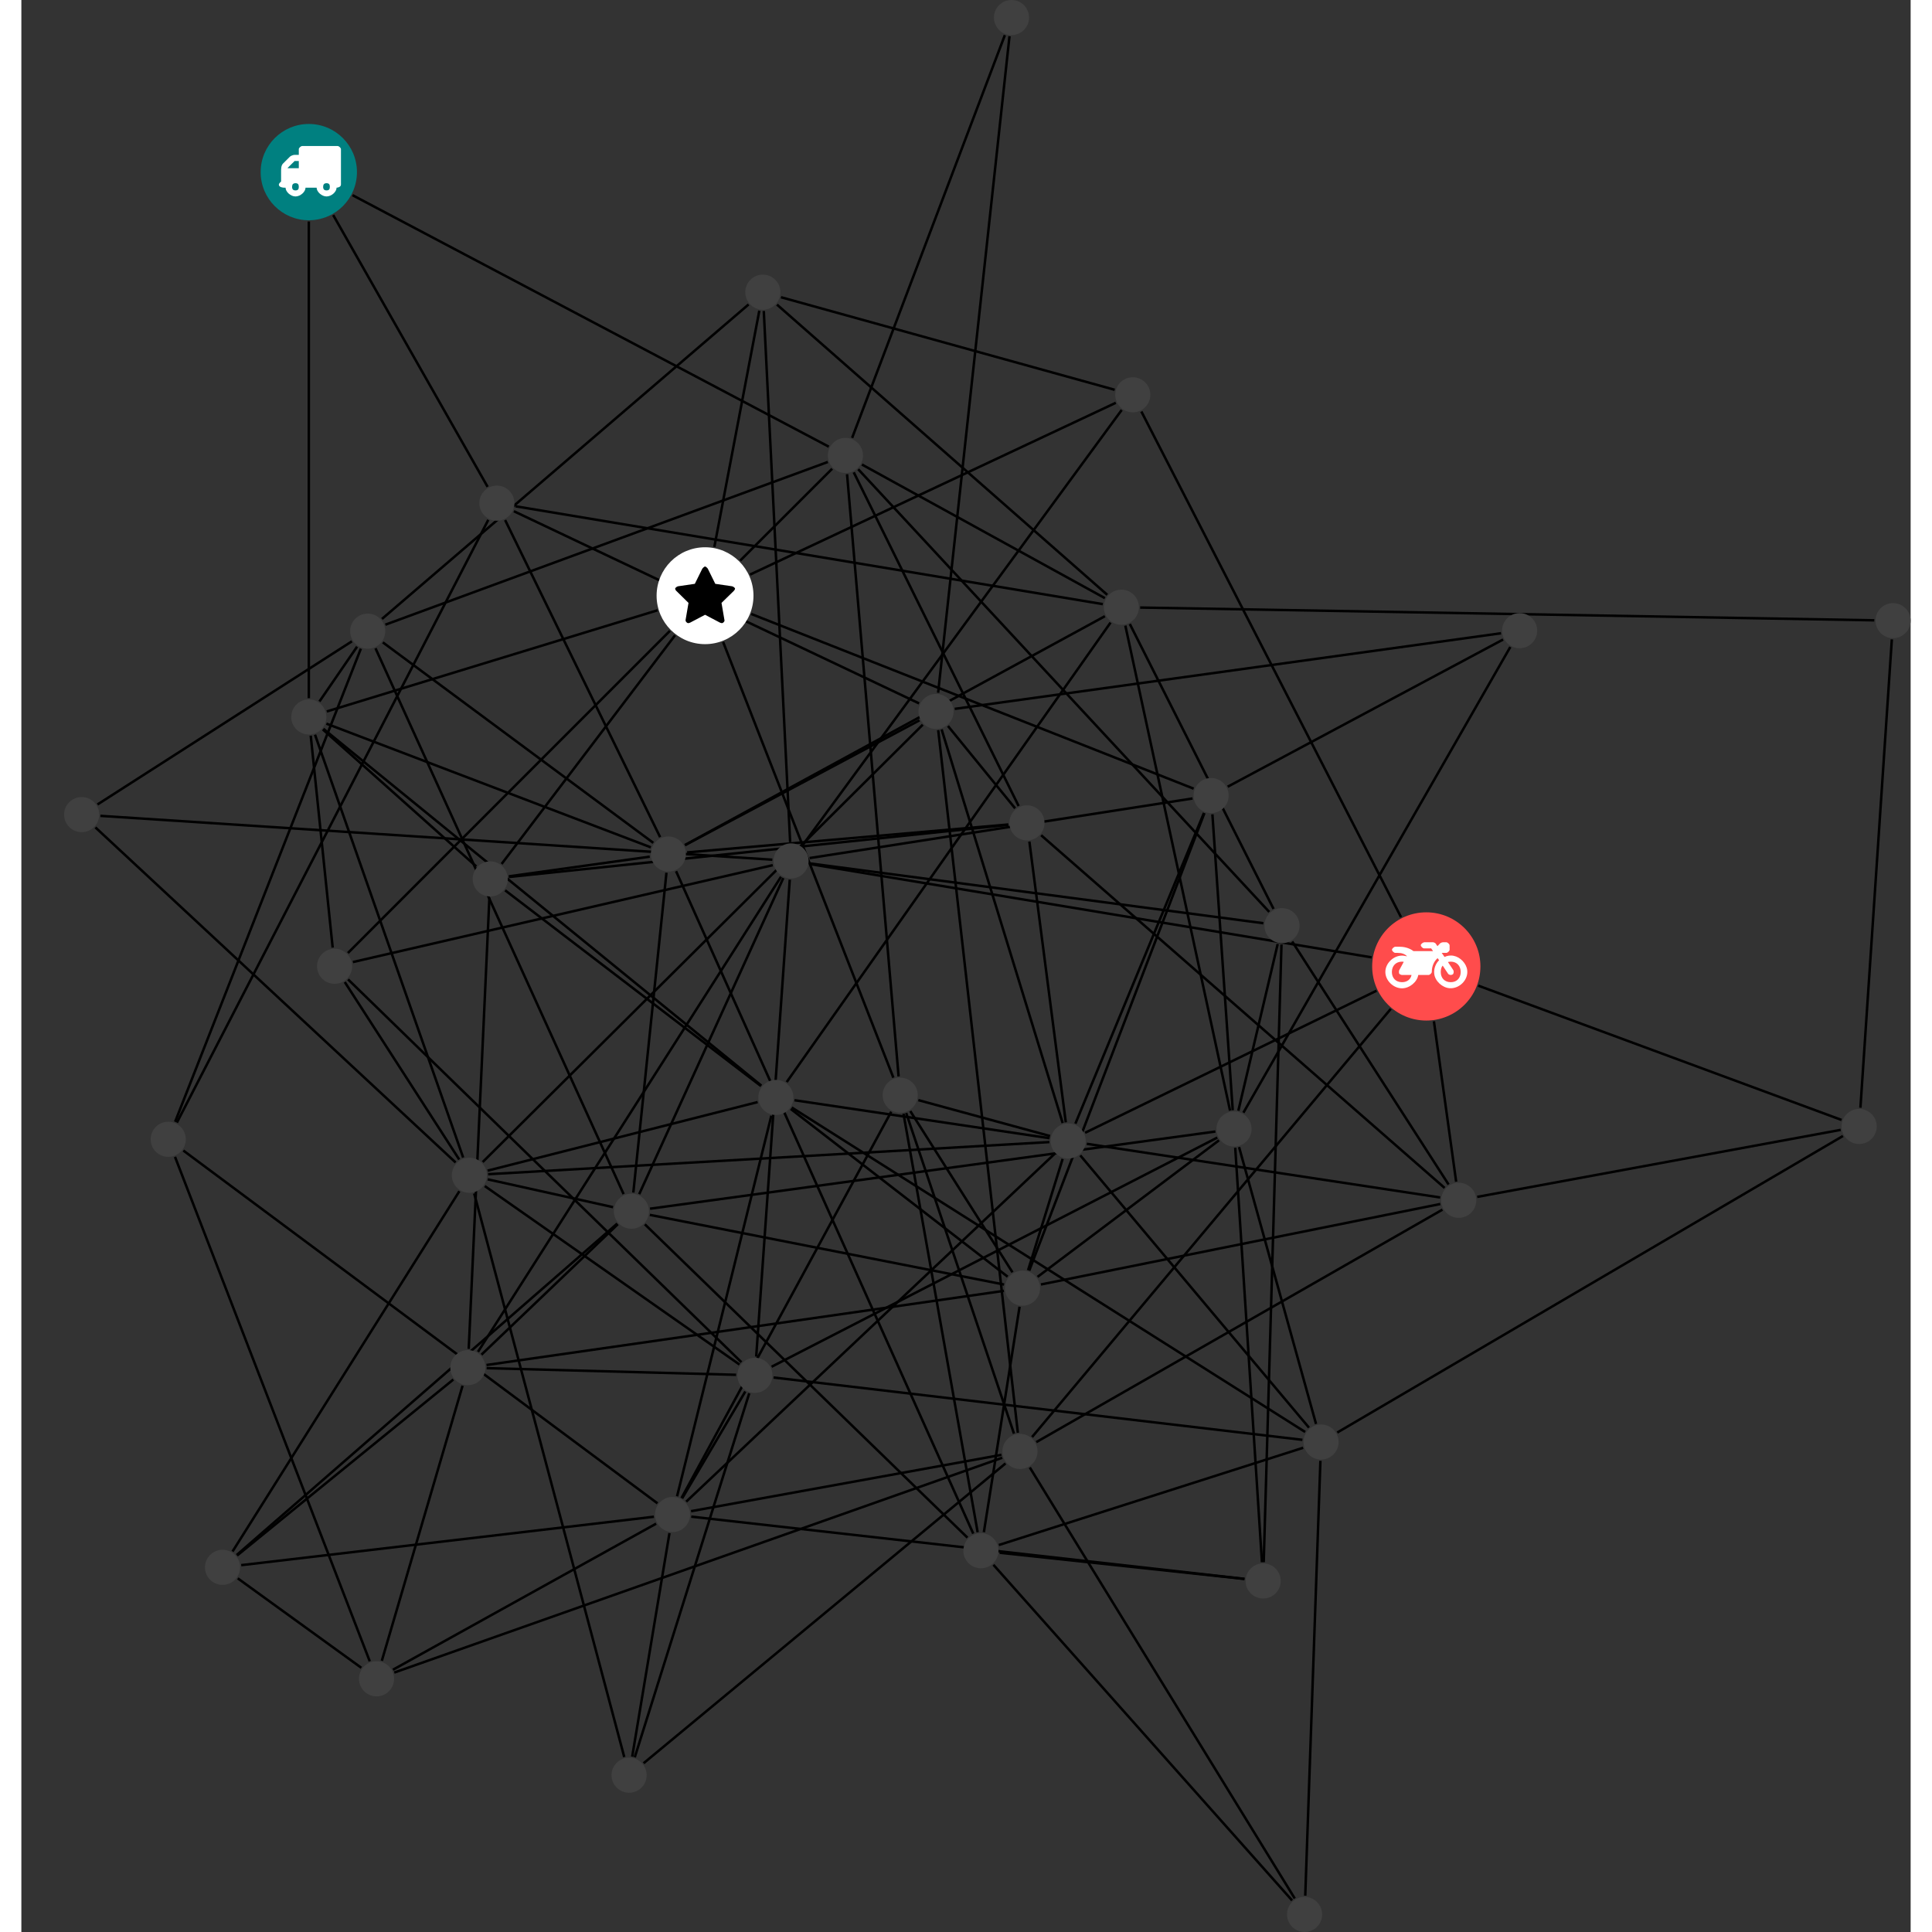 <?xml version="1.0" encoding="UTF-8"?>
<svg xmlns="http://www.w3.org/2000/svg" xmlns:xlink="http://www.w3.org/1999/xlink" width="310.113pt" height="310.113pt" viewBox="-6.859 0.000 303.254 310.113" version="1.1">
<rect x="-6.859" y="0.000" width="303.254" height="310.113" fill="#333333" stroke="none"/>
<defs>
<g>
<symbol overflow="visible" id="glyph0-0">
<path style="stroke:none;" d="M 1.422 -0.75 L 1.422 -7.922 L 3.562 -7.922 L 3.562 -0.891 L 1.422 -0.891 Z M 0.625 0 L 4.531 0 L 4.531 -8.812 L 0.438 -8.812 L 0.438 0 Z M 0.625 0 "/>
</symbol>
<symbol overflow="visible" id="glyph0-1">
<path style="stroke:none;" d="M 3.375 -0.844 C 3.375 -0.453 3.234 -0.266 2.844 -0.266 C 2.469 -0.266 2.297 -0.453 2.297 -0.844 C 2.297 -1.219 2.469 -1.422 2.844 -1.422 C 3.234 -1.422 3.375 -1.219 3.375 -0.844 Z M 1.594 -3.688 L 1.594 -3.859 C 1.594 -3.875 1.578 -3.875 1.594 -3.891 L 2.688 -4.969 C 2.703 -5 2.656 -4.984 2.688 -4.984 L 3.375 -4.984 L 3.375 -3.828 L 1.594 -3.828 Z M 8.359 -0.844 C 8.359 -0.453 8.219 -0.266 7.828 -0.266 C 7.453 -0.266 7.281 -0.453 7.281 -0.844 C 7.281 -1.219 7.453 -1.422 7.828 -1.422 C 8.219 -1.422 8.359 -1.219 8.359 -0.844 Z M 10.141 -6.891 C 10.141 -7.094 9.812 -7.391 9.609 -7.391 L 3.922 -7.391 C 3.719 -7.391 3.375 -7.094 3.375 -6.891 L 3.375 -5.969 L 2.672 -5.969 C 2.469 -5.969 2.078 -5.812 1.938 -5.672 L 0.844 -4.578 C 0.531 -4.266 0.531 -3.734 0.531 -3.328 L 0.531 -1.688 C 0.516 -1.688 0.172 -1.391 0.172 -1.203 C 0.172 -0.781 0.781 -0.703 1.062 -0.703 L 1.25 -0.703 C 1.25 -0.047 2.062 0.703 2.844 0.703 C 3.641 0.703 4.453 -0.047 4.453 -0.703 L 6.234 -0.703 C 6.234 -0.047 7.047 0.703 7.828 0.703 C 8.625 0.703 9.438 -0.047 9.438 -0.703 C 9.547 -0.703 10.141 -0.781 10.141 -1.203 Z M 10.141 -6.891 "/>
</symbol>
<symbol overflow="visible" id="glyph0-2">
<path style="stroke:none;" d="M 12.969 -2.906 C 12.844 -3.984 11.859 -5.016 10.781 -5.219 C 10.234 -5.328 9.703 -5.219 9.328 -5.031 L 8.875 -5.688 L 9.609 -5.688 C 9.812 -5.688 10.141 -5.984 10.141 -6.188 L 10.141 -6.891 C 10.141 -7.094 9.812 -7.391 9.609 -7.391 L 9.047 -7.391 C 8.969 -7.391 8.734 -7.312 8.656 -7.25 L 8.188 -6.766 L 7.891 -7.203 C 7.828 -7.281 7.594 -7.391 7.484 -7.391 L 6.078 -7.391 C 5.906 -7.391 5.547 -7.125 5.516 -6.953 C 5.484 -6.734 5.828 -6.406 6.047 -6.406 L 7.188 -6.406 L 7.484 -5.969 L 4.344 -5.969 C 4.141 -6.125 3.375 -6.672 2.141 -6.672 L 1.422 -6.672 C 1.219 -6.672 0.891 -6.375 0.891 -6.188 C 0.891 -5.984 1.219 -5.688 1.422 -5.688 L 1.781 -5.688 C 2.484 -5.688 2.906 -5.516 3.281 -5.188 L 3.25 -5.141 C 3.078 -5.188 2.797 -5.25 2.5 -5.25 C 1.109 -5.25 -0.172 -4 -0.172 -2.625 C -0.172 -1.25 1.109 0 2.5 0 C 3.75 0 4.953 -1.062 5.109 -2.141 L 6.766 -2.141 C 6.969 -2.141 7.281 -2.438 7.281 -2.625 C 7.281 -3.609 7.688 -4.391 8.219 -4.844 L 8.453 -4.5 C 7.969 -4.062 7.578 -3.203 7.672 -2.359 C 7.781 -1.172 8.969 -0.094 10.141 -0.016 C 11.703 0.094 13.156 -1.344 12.969 -2.906 Z M 2.5 -0.984 C 1.516 -0.984 0.875 -1.641 0.875 -2.625 C 0.875 -3.594 1.516 -4.281 2.5 -4.281 C 2.672 -4.281 2.844 -4.234 2.781 -4.25 L 2.047 -2.891 C 2 -2.781 2 -2.469 2.047 -2.359 C 2.125 -2.25 2.375 -2.141 2.5 -2.141 L 4.031 -2.141 C 3.891 -1.453 3.344 -0.984 2.5 -0.984 Z M 10.328 -0.984 C 9.344 -0.984 8.719 -1.641 8.719 -2.625 C 8.719 -3.109 8.859 -3.469 9.031 -3.641 L 9.906 -2.328 C 9.969 -2.219 10.203 -2.141 10.328 -2.141 C 10.391 -2.141 10.594 -2.188 10.641 -2.234 C 10.812 -2.344 10.844 -2.75 10.734 -2.922 L 9.875 -4.219 C 9.859 -4.219 10.094 -4.281 10.328 -4.281 C 11.297 -4.281 11.922 -3.594 11.922 -2.625 C 11.922 -1.641 11.297 -0.984 10.328 -0.984 Z M 10.328 -0.984 "/>
</symbol>
<symbol overflow="visible" id="glyph0-3">
<path style="stroke:none;" d="M 9.438 -5.078 C 9.438 -5.25 9.078 -5.453 8.938 -5.469 L 6.266 -5.859 L 5.078 -8.266 C 5.031 -8.375 4.75 -8.641 4.625 -8.641 C 4.5 -8.641 4.234 -8.375 4.172 -8.266 L 2.984 -5.859 L 0.312 -5.469 C 0.172 -5.453 -0.172 -5.25 -0.172 -5.078 C -0.172 -4.969 -0.062 -4.781 0.016 -4.719 L 1.969 -2.797 L 1.5 -0.062 C 1.5 -0.016 1.5 0.016 1.5 0.047 C 1.5 0.203 1.75 0.453 1.906 0.453 C 1.984 0.453 2.188 0.406 2.25 0.359 L 4.625 -0.891 L 7 0.359 C 7.062 0.406 7.266 0.453 7.344 0.453 C 7.5 0.453 7.75 0.203 7.75 0.047 C 7.75 0.016 7.75 -0.016 7.734 -0.062 L 7.266 -2.797 L 9.234 -4.719 C 9.297 -4.781 9.438 -4.969 9.438 -5.078 Z M 9.438 -5.078 "/>
</symbol>
</g>
<clipPath id="clip1">
  <path d="M 282 96 L 296.395 96 L 296.395 184 L 282 184 Z M 282 96 "/>
</clipPath>
<clipPath id="clip2">
  <path d="M 167 91 L 296.395 91 L 296.395 106 L 167 106 Z M 167 91 "/>
</clipPath>
<clipPath id="clip3">
  <path d="M 149 229 L 204 229 L 204 310.113 L 149 310.113 Z M 149 229 "/>
</clipPath>
<clipPath id="clip4">
  <path d="M 143 245 L 203 245 L 203 310.113 L 143 310.113 Z M 143 245 "/>
</clipPath>
<clipPath id="clip5">
  <path d="M 290 96 L 296.395 96 L 296.395 103 L 290 103 Z M 290 96 "/>
</clipPath>
<clipPath id="clip6">
  <path d="M 196 304 L 202 304 L 202 310.113 L 196 310.113 Z M 196 304 "/>
</clipPath>
</defs>
<g id="surface1">
<path style="fill:none;stroke-width:0.399;stroke-linecap:butt;stroke-linejoin:miter;stroke:rgb(0%,0%,0%);stroke-opacity:1;stroke-miterlimit:10;" d="M 0.001 -7.929 L 0.001 -84.436 " transform="matrix(1,0,0,-1,39.28,27.626)"/>
<path style="fill:none;stroke-width:0.399;stroke-linecap:butt;stroke-linejoin:miter;stroke:rgb(0%,0%,0%);stroke-opacity:1;stroke-miterlimit:10;" d="M 7.013 -3.702 L 83.466 -44.073 " transform="matrix(1,0,0,-1,39.28,27.626)"/>
<path style="fill:none;stroke-width:0.399;stroke-linecap:butt;stroke-linejoin:miter;stroke:rgb(0%,0%,0%);stroke-opacity:1;stroke-miterlimit:10;" d="M 3.915 -6.894 L 28.7 -50.519 " transform="matrix(1,0,0,-1,39.28,27.626)"/>
<path style="fill:none;stroke-width:0.399;stroke-linecap:butt;stroke-linejoin:miter;stroke:rgb(0%,0%,0%);stroke-opacity:1;stroke-miterlimit:10;" d="M 77.954 -148.976 L 118.907 -155.073 " transform="matrix(1,0,0,-1,39.28,27.626)"/>
<path style="fill:none;stroke-width:0.399;stroke-linecap:butt;stroke-linejoin:miter;stroke:rgb(0%,0%,0%);stroke-opacity:1;stroke-miterlimit:10;" d="M 72.63 -146.624 L 2.341 -89.362 " transform="matrix(1,0,0,-1,39.28,27.626)"/>
<path style="fill:none;stroke-width:0.399;stroke-linecap:butt;stroke-linejoin:miter;stroke:rgb(0%,0%,0%);stroke-opacity:1;stroke-miterlimit:10;" d="M 72.575 -146.698 L 31.517 -115.288 " transform="matrix(1,0,0,-1,39.28,27.626)"/>
<path style="fill:none;stroke-width:0.399;stroke-linecap:butt;stroke-linejoin:miter;stroke:rgb(0%,0%,0%);stroke-opacity:1;stroke-miterlimit:10;" d="M 72.044 -149.272 L 28.697 -160.28 " transform="matrix(1,0,0,-1,39.28,27.626)"/>
<path style="fill:none;stroke-width:0.399;stroke-linecap:butt;stroke-linejoin:miter;stroke:rgb(0%,0%,0%);stroke-opacity:1;stroke-miterlimit:10;" d="M 76.708 -146.061 L 128.689 -72.308 " transform="matrix(1,0,0,-1,39.28,27.626)"/>
<path style="fill:none;stroke-width:0.399;stroke-linecap:butt;stroke-linejoin:miter;stroke:rgb(0%,0%,0%);stroke-opacity:1;stroke-miterlimit:10;" d="M 77.521 -150.144 L 159.931 -202.229 " transform="matrix(1,0,0,-1,39.28,27.626)"/>
<path style="fill:none;stroke-width:0.399;stroke-linecap:butt;stroke-linejoin:miter;stroke:rgb(0%,0%,0%);stroke-opacity:1;stroke-miterlimit:10;" d="M 74.243 -151.46 L 59.111 -212.55 " transform="matrix(1,0,0,-1,39.28,27.626)"/>
<path style="fill:none;stroke-width:0.399;stroke-linecap:butt;stroke-linejoin:miter;stroke:rgb(0%,0%,0%);stroke-opacity:1;stroke-miterlimit:10;" d="M 77.357 -150.374 L 112.173 -177.3 " transform="matrix(1,0,0,-1,39.28,27.626)"/>
<g clip-path="url(#clip1)" clip-rule="nonzero">
<path style="fill:none;stroke-width:0.399;stroke-linecap:butt;stroke-linejoin:miter;stroke:rgb(0%,0%,0%);stroke-opacity:1;stroke-miterlimit:10;" d="M 254.099 -75.007 L 249.056 -150.175 " transform="matrix(1,0,0,-1,39.28,27.626)"/>
</g>
<g clip-path="url(#clip2)" clip-rule="nonzero">
<path style="fill:none;stroke-width:0.399;stroke-linecap:butt;stroke-linejoin:miter;stroke:rgb(0%,0%,0%);stroke-opacity:1;stroke-miterlimit:10;" d="M 251.282 -71.944 L 133.447 -69.894 " transform="matrix(1,0,0,-1,39.28,27.626)"/>
</g>
<path style="fill:none;stroke-width:0.399;stroke-linecap:butt;stroke-linejoin:miter;stroke:rgb(0%,0%,0%);stroke-opacity:1;stroke-miterlimit:10;" d="M 171.388 -131.397 L 124.607 -154.198 " transform="matrix(1,0,0,-1,39.28,27.626)"/>
<path style="fill:none;stroke-width:0.399;stroke-linecap:butt;stroke-linejoin:miter;stroke:rgb(0%,0%,0%);stroke-opacity:1;stroke-miterlimit:10;" d="M 180.595 -136.304 L 184.165 -162.05 " transform="matrix(1,0,0,-1,39.28,27.626)"/>
<path style="fill:none;stroke-width:0.399;stroke-linecap:butt;stroke-linejoin:miter;stroke:rgb(0%,0%,0%);stroke-opacity:1;stroke-miterlimit:10;" d="M 187.712 -130.585 L 246.025 -152.14 " transform="matrix(1,0,0,-1,39.28,27.626)"/>
<path style="fill:none;stroke-width:0.399;stroke-linecap:butt;stroke-linejoin:miter;stroke:rgb(0%,0%,0%);stroke-opacity:1;stroke-miterlimit:10;" d="M 170.607 -126.046 L 80.388 -111.061 " transform="matrix(1,0,0,-1,39.28,27.626)"/>
<path style="fill:none;stroke-width:0.399;stroke-linecap:butt;stroke-linejoin:miter;stroke:rgb(0%,0%,0%);stroke-opacity:1;stroke-miterlimit:10;" d="M 175.318 -119.597 L 133.638 -38.429 " transform="matrix(1,0,0,-1,39.28,27.626)"/>
<path style="fill:none;stroke-width:0.399;stroke-linecap:butt;stroke-linejoin:miter;stroke:rgb(0%,0%,0%);stroke-opacity:1;stroke-miterlimit:10;" d="M 173.669 -134.315 L 116.091 -203.038 " transform="matrix(1,0,0,-1,39.28,27.626)"/>
<path style="fill:none;stroke-width:0.399;stroke-linecap:butt;stroke-linejoin:miter;stroke:rgb(0%,0%,0%);stroke-opacity:1;stroke-miterlimit:10;" d="M 50.529 -164.046 L 10.704 -76.433 " transform="matrix(1,0,0,-1,39.28,27.626)"/>
<path style="fill:none;stroke-width:0.399;stroke-linecap:butt;stroke-linejoin:miter;stroke:rgb(0%,0%,0%);stroke-opacity:1;stroke-miterlimit:10;" d="M 49.505 -168.776 L -11.573 -221.976 " transform="matrix(1,0,0,-1,39.28,27.626)"/>
<path style="fill:none;stroke-width:0.399;stroke-linecap:butt;stroke-linejoin:miter;stroke:rgb(0%,0%,0%);stroke-opacity:1;stroke-miterlimit:10;" d="M 53.032 -164.05 L 76.161 -113.315 " transform="matrix(1,0,0,-1,39.28,27.626)"/>
<path style="fill:none;stroke-width:0.399;stroke-linecap:butt;stroke-linejoin:miter;stroke:rgb(0%,0%,0%);stroke-opacity:1;stroke-miterlimit:10;" d="M 52.091 -163.792 L 57.407 -112.46 " transform="matrix(1,0,0,-1,39.28,27.626)"/>
<path style="fill:none;stroke-width:0.399;stroke-linecap:butt;stroke-linejoin:miter;stroke:rgb(0%,0%,0%);stroke-opacity:1;stroke-miterlimit:10;" d="M 49.599 -168.882 L 27.712 -189.819 " transform="matrix(1,0,0,-1,39.28,27.626)"/>
<path style="fill:none;stroke-width:0.399;stroke-linecap:butt;stroke-linejoin:miter;stroke:rgb(0%,0%,0%);stroke-opacity:1;stroke-miterlimit:10;" d="M 48.833 -166.14 L 28.716 -161.675 " transform="matrix(1,0,0,-1,39.28,27.626)"/>
<path style="fill:none;stroke-width:0.399;stroke-linecap:butt;stroke-linejoin:miter;stroke:rgb(0%,0%,0%);stroke-opacity:1;stroke-miterlimit:10;" d="M 54.771 -166.386 L 145.521 -153.999 " transform="matrix(1,0,0,-1,39.28,27.626)"/>
<path style="fill:none;stroke-width:0.399;stroke-linecap:butt;stroke-linejoin:miter;stroke:rgb(0%,0%,0%);stroke-opacity:1;stroke-miterlimit:10;" d="M 53.943 -168.897 L 105.72 -219.186 " transform="matrix(1,0,0,-1,39.28,27.626)"/>
<path style="fill:none;stroke-width:0.399;stroke-linecap:butt;stroke-linejoin:miter;stroke:rgb(0%,0%,0%);stroke-opacity:1;stroke-miterlimit:10;" d="M 54.74 -167.378 L 111.599 -178.561 " transform="matrix(1,0,0,-1,39.28,27.626)"/>
<path style="fill:none;stroke-width:0.399;stroke-linecap:butt;stroke-linejoin:miter;stroke:rgb(0%,0%,0%);stroke-opacity:1;stroke-miterlimit:10;" d="M 124.876 -155.972 L 181.599 -164.585 " transform="matrix(1,0,0,-1,39.28,27.626)"/>
<path style="fill:none;stroke-width:0.399;stroke-linecap:butt;stroke-linejoin:miter;stroke:rgb(0%,0%,0%);stroke-opacity:1;stroke-miterlimit:10;" d="M 121.505 -152.526 L 115.661 -107.452 " transform="matrix(1,0,0,-1,39.28,27.626)"/>
<path style="fill:none;stroke-width:0.399;stroke-linecap:butt;stroke-linejoin:miter;stroke:rgb(0%,0%,0%);stroke-opacity:1;stroke-miterlimit:10;" d="M 121.005 -152.636 L 101.575 -89.456 " transform="matrix(1,0,0,-1,39.28,27.626)"/>
<path style="fill:none;stroke-width:0.399;stroke-linecap:butt;stroke-linejoin:miter;stroke:rgb(0%,0%,0%);stroke-opacity:1;stroke-miterlimit:10;" d="M 118.88 -155.69 L 28.782 -160.851 " transform="matrix(1,0,0,-1,39.28,27.626)"/>
<path style="fill:none;stroke-width:0.399;stroke-linecap:butt;stroke-linejoin:miter;stroke:rgb(0%,0%,0%);stroke-opacity:1;stroke-miterlimit:10;" d="M 123.048 -152.729 L 143.681 -102.862 " transform="matrix(1,0,0,-1,39.28,27.626)"/>
<path style="fill:none;stroke-width:0.399;stroke-linecap:butt;stroke-linejoin:miter;stroke:rgb(0%,0%,0%);stroke-opacity:1;stroke-miterlimit:10;" d="M 123.833 -157.831 L 160.54 -201.53 " transform="matrix(1,0,0,-1,39.28,27.626)"/>
<path style="fill:none;stroke-width:0.399;stroke-linecap:butt;stroke-linejoin:miter;stroke:rgb(0%,0%,0%);stroke-opacity:1;stroke-miterlimit:10;" d="M 119.7 -157.589 L 60.579 -213.409 " transform="matrix(1,0,0,-1,39.28,27.626)"/>
<path style="fill:none;stroke-width:0.399;stroke-linecap:butt;stroke-linejoin:miter;stroke:rgb(0%,0%,0%);stroke-opacity:1;stroke-miterlimit:10;" d="M 118.982 -154.726 L 97.837 -148.96 " transform="matrix(1,0,0,-1,39.28,27.626)"/>
<path style="fill:none;stroke-width:0.399;stroke-linecap:butt;stroke-linejoin:miter;stroke:rgb(0%,0%,0%);stroke-opacity:1;stroke-miterlimit:10;" d="M 120.997 -158.401 L 115.454 -176.261 " transform="matrix(1,0,0,-1,39.28,27.626)"/>
<path style="fill:none;stroke-width:0.399;stroke-linecap:butt;stroke-linejoin:miter;stroke:rgb(0%,0%,0%);stroke-opacity:1;stroke-miterlimit:10;" d="M 2.884 -86.573 L 55.974 -70.331 " transform="matrix(1,0,0,-1,39.28,27.626)"/>
<path style="fill:none;stroke-width:0.399;stroke-linecap:butt;stroke-linejoin:miter;stroke:rgb(0%,0%,0%);stroke-opacity:1;stroke-miterlimit:10;" d="M 1.708 -84.968 L 7.747 -76.175 " transform="matrix(1,0,0,-1,39.28,27.626)"/>
<path style="fill:none;stroke-width:0.399;stroke-linecap:butt;stroke-linejoin:miter;stroke:rgb(0%,0%,0%);stroke-opacity:1;stroke-miterlimit:10;" d="M 2.251 -89.464 L 26.872 -111.444 " transform="matrix(1,0,0,-1,39.28,27.626)"/>
<path style="fill:none;stroke-width:0.399;stroke-linecap:butt;stroke-linejoin:miter;stroke:rgb(0%,0%,0%);stroke-opacity:1;stroke-miterlimit:10;" d="M 2.822 -88.53 L 54.896 -108.382 " transform="matrix(1,0,0,-1,39.28,27.626)"/>
<path style="fill:none;stroke-width:0.399;stroke-linecap:butt;stroke-linejoin:miter;stroke:rgb(0%,0%,0%);stroke-opacity:1;stroke-miterlimit:10;" d="M 0.997 -90.304 L 24.775 -158.175 " transform="matrix(1,0,0,-1,39.28,27.626)"/>
<path style="fill:none;stroke-width:0.399;stroke-linecap:butt;stroke-linejoin:miter;stroke:rgb(0%,0%,0%);stroke-opacity:1;stroke-miterlimit:10;" d="M 0.31 -90.456 L 3.829 -124.476 " transform="matrix(1,0,0,-1,39.28,27.626)"/>
<path style="fill:none;stroke-width:0.399;stroke-linecap:butt;stroke-linejoin:miter;stroke:rgb(0%,0%,0%);stroke-opacity:1;stroke-miterlimit:10;" d="M 69.243 -62.358 L 84.001 -47.616 " transform="matrix(1,0,0,-1,39.28,27.626)"/>
<path style="fill:none;stroke-width:0.399;stroke-linecap:butt;stroke-linejoin:miter;stroke:rgb(0%,0%,0%);stroke-opacity:1;stroke-miterlimit:10;" d="M 65.095 -60.159 L 72.314 -22.241 " transform="matrix(1,0,0,-1,39.28,27.626)"/>
<path style="fill:none;stroke-width:0.399;stroke-linecap:butt;stroke-linejoin:miter;stroke:rgb(0%,0%,0%);stroke-opacity:1;stroke-miterlimit:10;" d="M 58.782 -74.351 L 30.947 -111.05 " transform="matrix(1,0,0,-1,39.28,27.626)"/>
<path style="fill:none;stroke-width:0.399;stroke-linecap:butt;stroke-linejoin:miter;stroke:rgb(0%,0%,0%);stroke-opacity:1;stroke-miterlimit:10;" d="M 70.822 -64.604 L 129.529 -37.03 " transform="matrix(1,0,0,-1,39.28,27.626)"/>
<path style="fill:none;stroke-width:0.399;stroke-linecap:butt;stroke-linejoin:miter;stroke:rgb(0%,0%,0%);stroke-opacity:1;stroke-miterlimit:10;" d="M 71.021 -70.925 L 142.025 -98.964 " transform="matrix(1,0,0,-1,39.28,27.626)"/>
<path style="fill:none;stroke-width:0.399;stroke-linecap:butt;stroke-linejoin:miter;stroke:rgb(0%,0%,0%);stroke-opacity:1;stroke-miterlimit:10;" d="M 57.962 -73.636 L 6.275 -125.343 " transform="matrix(1,0,0,-1,39.28,27.626)"/>
<path style="fill:none;stroke-width:0.399;stroke-linecap:butt;stroke-linejoin:miter;stroke:rgb(0%,0%,0%);stroke-opacity:1;stroke-miterlimit:10;" d="M 66.505 -75.425 L 93.829 -145.354 " transform="matrix(1,0,0,-1,39.28,27.626)"/>
<path style="fill:none;stroke-width:0.399;stroke-linecap:butt;stroke-linejoin:miter;stroke:rgb(0%,0%,0%);stroke-opacity:1;stroke-miterlimit:10;" d="M 70.697 -196.011 L 52.318 -254.444 " transform="matrix(1,0,0,-1,39.28,27.626)"/>
<path style="fill:none;stroke-width:0.399;stroke-linecap:butt;stroke-linejoin:miter;stroke:rgb(0%,0%,0%);stroke-opacity:1;stroke-miterlimit:10;" d="M 71.814 -190.12 L 77.2 -113.577 " transform="matrix(1,0,0,-1,39.28,27.626)"/>
<path style="fill:none;stroke-width:0.399;stroke-linecap:butt;stroke-linejoin:miter;stroke:rgb(0%,0%,0%);stroke-opacity:1;stroke-miterlimit:10;" d="M 68.583 -193.05 L 28.548 -191.983 " transform="matrix(1,0,0,-1,39.28,27.626)"/>
<path style="fill:none;stroke-width:0.399;stroke-linecap:butt;stroke-linejoin:miter;stroke:rgb(0%,0%,0%);stroke-opacity:1;stroke-miterlimit:10;" d="M 69.13 -191.401 L 28.243 -162.753 " transform="matrix(1,0,0,-1,39.28,27.626)"/>
<path style="fill:none;stroke-width:0.399;stroke-linecap:butt;stroke-linejoin:miter;stroke:rgb(0%,0%,0%);stroke-opacity:1;stroke-miterlimit:10;" d="M 74.286 -191.753 L 145.825 -154.972 " transform="matrix(1,0,0,-1,39.28,27.626)"/>
<path style="fill:none;stroke-width:0.399;stroke-linecap:butt;stroke-linejoin:miter;stroke:rgb(0%,0%,0%);stroke-opacity:1;stroke-miterlimit:10;" d="M 74.599 -193.483 L 159.486 -203.487 " transform="matrix(1,0,0,-1,39.28,27.626)"/>
<path style="fill:none;stroke-width:0.399;stroke-linecap:butt;stroke-linejoin:miter;stroke:rgb(0%,0%,0%);stroke-opacity:1;stroke-miterlimit:10;" d="M 69.439 -191.026 L 6.302 -129.581 " transform="matrix(1,0,0,-1,39.28,27.626)"/>
<path style="fill:none;stroke-width:0.399;stroke-linecap:butt;stroke-linejoin:miter;stroke:rgb(0%,0%,0%);stroke-opacity:1;stroke-miterlimit:10;" d="M 70.064 -195.729 L 59.923 -212.882 " transform="matrix(1,0,0,-1,39.28,27.626)"/>
<path style="fill:none;stroke-width:0.399;stroke-linecap:butt;stroke-linejoin:miter;stroke:rgb(0%,0%,0%);stroke-opacity:1;stroke-miterlimit:10;" d="M 111.724 21.985 L 87.208 -42.663 " transform="matrix(1,0,0,-1,39.28,27.626)"/>
<path style="fill:none;stroke-width:0.399;stroke-linecap:butt;stroke-linejoin:miter;stroke:rgb(0%,0%,0%);stroke-opacity:1;stroke-miterlimit:10;" d="M 112.47 21.81 L 101.013 -83.573 " transform="matrix(1,0,0,-1,39.28,27.626)"/>
<path style="fill:none;stroke-width:0.399;stroke-linecap:butt;stroke-linejoin:miter;stroke:rgb(0%,0%,0%);stroke-opacity:1;stroke-miterlimit:10;" d="M 8.427 -240.077 L -11.401 -225.726 " transform="matrix(1,0,0,-1,39.28,27.626)"/>
<path style="fill:none;stroke-width:0.399;stroke-linecap:butt;stroke-linejoin:miter;stroke:rgb(0%,0%,0%);stroke-opacity:1;stroke-miterlimit:10;" d="M 9.783 -239.034 L -21.475 -158.065 " transform="matrix(1,0,0,-1,39.28,27.626)"/>
<path style="fill:none;stroke-width:0.399;stroke-linecap:butt;stroke-linejoin:miter;stroke:rgb(0%,0%,0%);stroke-opacity:1;stroke-miterlimit:10;" d="M 11.72 -238.952 L 24.681 -194.8 " transform="matrix(1,0,0,-1,39.28,27.626)"/>
<path style="fill:none;stroke-width:0.399;stroke-linecap:butt;stroke-linejoin:miter;stroke:rgb(0%,0%,0%);stroke-opacity:1;stroke-miterlimit:10;" d="M 13.716 -240.843 L 111.306 -206.358 " transform="matrix(1,0,0,-1,39.28,27.626)"/>
<path style="fill:none;stroke-width:0.399;stroke-linecap:butt;stroke-linejoin:miter;stroke:rgb(0%,0%,0%);stroke-opacity:1;stroke-miterlimit:10;" d="M 13.509 -240.386 L 55.747 -216.944 " transform="matrix(1,0,0,-1,39.28,27.626)"/>
<path style="fill:none;stroke-width:0.399;stroke-linecap:butt;stroke-linejoin:miter;stroke:rgb(0%,0%,0%);stroke-opacity:1;stroke-miterlimit:10;" d="M 182.947 -162.499 L 157.845 -123.499 " transform="matrix(1,0,0,-1,39.28,27.626)"/>
<path style="fill:none;stroke-width:0.399;stroke-linecap:butt;stroke-linejoin:miter;stroke:rgb(0%,0%,0%);stroke-opacity:1;stroke-miterlimit:10;" d="M 187.548 -164.491 L 245.888 -153.733 " transform="matrix(1,0,0,-1,39.28,27.626)"/>
<path style="fill:none;stroke-width:0.399;stroke-linecap:butt;stroke-linejoin:miter;stroke:rgb(0%,0%,0%);stroke-opacity:1;stroke-miterlimit:10;" d="M 182.31 -163.05 L 117.548 -106.444 " transform="matrix(1,0,0,-1,39.28,27.626)"/>
<path style="fill:none;stroke-width:0.399;stroke-linecap:butt;stroke-linejoin:miter;stroke:rgb(0%,0%,0%);stroke-opacity:1;stroke-miterlimit:10;" d="M 181.962 -166.538 L 116.771 -203.854 " transform="matrix(1,0,0,-1,39.28,27.626)"/>
<path style="fill:none;stroke-width:0.399;stroke-linecap:butt;stroke-linejoin:miter;stroke:rgb(0%,0%,0%);stroke-opacity:1;stroke-miterlimit:10;" d="M 181.622 -165.632 L 117.517 -178.55 " transform="matrix(1,0,0,-1,39.28,27.626)"/>
<g clip-path="url(#clip3)" clip-rule="nonzero">
<path style="fill:none;stroke-width:0.399;stroke-linecap:butt;stroke-linejoin:miter;stroke:rgb(0%,0%,0%);stroke-opacity:1;stroke-miterlimit:10;" d="M 158.255 -277.101 L 115.732 -207.925 " transform="matrix(1,0,0,-1,39.28,27.626)"/>
</g>
<path style="fill:none;stroke-width:0.399;stroke-linecap:butt;stroke-linejoin:miter;stroke:rgb(0%,0%,0%);stroke-opacity:1;stroke-miterlimit:10;" d="M 159.943 -276.655 L 162.376 -206.858 " transform="matrix(1,0,0,-1,39.28,27.626)"/>
<g clip-path="url(#clip4)" clip-rule="nonzero">
<path style="fill:none;stroke-width:0.399;stroke-linecap:butt;stroke-linejoin:miter;stroke:rgb(0%,0%,0%);stroke-opacity:1;stroke-miterlimit:10;" d="M 157.829 -277.417 L 109.888 -223.546 " transform="matrix(1,0,0,-1,39.28,27.626)"/>
</g>
<path style="fill:none;stroke-width:0.399;stroke-linecap:butt;stroke-linejoin:miter;stroke:rgb(0%,0%,0%);stroke-opacity:1;stroke-miterlimit:10;" d="M 154.161 -118.749 L 88.189 -47.694 " transform="matrix(1,0,0,-1,39.28,27.626)"/>
<path style="fill:none;stroke-width:0.399;stroke-linecap:butt;stroke-linejoin:miter;stroke:rgb(0%,0%,0%);stroke-opacity:1;stroke-miterlimit:10;" d="M 156.126 -123.976 L 153.275 -223.124 " transform="matrix(1,0,0,-1,39.28,27.626)"/>
<path style="fill:none;stroke-width:0.399;stroke-linecap:butt;stroke-linejoin:miter;stroke:rgb(0%,0%,0%);stroke-opacity:1;stroke-miterlimit:10;" d="M 153.22 -120.565 L 80.404 -110.964 " transform="matrix(1,0,0,-1,39.28,27.626)"/>
<path style="fill:none;stroke-width:0.399;stroke-linecap:butt;stroke-linejoin:miter;stroke:rgb(0%,0%,0%);stroke-opacity:1;stroke-miterlimit:10;" d="M 155.521 -123.897 L 149.204 -150.655 " transform="matrix(1,0,0,-1,39.28,27.626)"/>
<path style="fill:none;stroke-width:0.399;stroke-linecap:butt;stroke-linejoin:miter;stroke:rgb(0%,0%,0%);stroke-opacity:1;stroke-miterlimit:10;" d="M 154.853 -118.265 L 131.786 -72.534 " transform="matrix(1,0,0,-1,39.28,27.626)"/>
<path style="fill:none;stroke-width:0.399;stroke-linecap:butt;stroke-linejoin:miter;stroke:rgb(0%,0%,0%);stroke-opacity:1;stroke-miterlimit:10;" d="M 83.306 -46.526 L 12.286 -72.644 " transform="matrix(1,0,0,-1,39.28,27.626)"/>
<path style="fill:none;stroke-width:0.399;stroke-linecap:butt;stroke-linejoin:miter;stroke:rgb(0%,0%,0%);stroke-opacity:1;stroke-miterlimit:10;" d="M 87.474 -48.19 L 113.939 -101.753 " transform="matrix(1,0,0,-1,39.28,27.626)"/>
<path style="fill:none;stroke-width:0.399;stroke-linecap:butt;stroke-linejoin:miter;stroke:rgb(0%,0%,0%);stroke-opacity:1;stroke-miterlimit:10;" d="M 88.782 -46.937 L 127.782 -68.386 " transform="matrix(1,0,0,-1,39.28,27.626)"/>
<path style="fill:none;stroke-width:0.399;stroke-linecap:butt;stroke-linejoin:miter;stroke:rgb(0%,0%,0%);stroke-opacity:1;stroke-miterlimit:10;" d="M 86.396 -48.491 L 94.669 -145.159 " transform="matrix(1,0,0,-1,39.28,27.626)"/>
<path style="fill:none;stroke-width:0.399;stroke-linecap:butt;stroke-linejoin:miter;stroke:rgb(0%,0%,0%);stroke-opacity:1;stroke-miterlimit:10;" d="M 11.743 -71.722 L 70.591 -21.241 " transform="matrix(1,0,0,-1,39.28,27.626)"/>
<path style="fill:none;stroke-width:0.399;stroke-linecap:butt;stroke-linejoin:miter;stroke:rgb(0%,0%,0%);stroke-opacity:1;stroke-miterlimit:10;" d="M 8.353 -76.495 L -21.46 -152.44 " transform="matrix(1,0,0,-1,39.28,27.626)"/>
<path style="fill:none;stroke-width:0.399;stroke-linecap:butt;stroke-linejoin:miter;stroke:rgb(0%,0%,0%);stroke-opacity:1;stroke-miterlimit:10;" d="M 11.88 -75.483 L 55.294 -107.663 " transform="matrix(1,0,0,-1,39.28,27.626)"/>
<path style="fill:none;stroke-width:0.399;stroke-linecap:butt;stroke-linejoin:miter;stroke:rgb(0%,0%,0%);stroke-opacity:1;stroke-miterlimit:10;" d="M 6.915 -75.315 L -33.921 -101.503 " transform="matrix(1,0,0,-1,39.28,27.626)"/>
<path style="fill:none;stroke-width:0.399;stroke-linecap:butt;stroke-linejoin:miter;stroke:rgb(0%,0%,0%);stroke-opacity:1;stroke-miterlimit:10;" d="M 73.029 -22.288 L 77.263 -107.554 " transform="matrix(1,0,0,-1,39.28,27.626)"/>
<path style="fill:none;stroke-width:0.399;stroke-linecap:butt;stroke-linejoin:miter;stroke:rgb(0%,0%,0%);stroke-opacity:1;stroke-miterlimit:10;" d="M 75.786 -20.081 L 129.353 -34.94 " transform="matrix(1,0,0,-1,39.28,27.626)"/>
<path style="fill:none;stroke-width:0.399;stroke-linecap:butt;stroke-linejoin:miter;stroke:rgb(0%,0%,0%);stroke-opacity:1;stroke-miterlimit:10;" d="M 75.146 -21.269 L 128.161 -67.851 " transform="matrix(1,0,0,-1,39.28,27.626)"/>
<path style="fill:none;stroke-width:0.399;stroke-linecap:butt;stroke-linejoin:miter;stroke:rgb(0%,0%,0%);stroke-opacity:1;stroke-miterlimit:10;" d="M 246.251 -154.714 L 165.083 -202.315 " transform="matrix(1,0,0,-1,39.28,27.626)"/>
<path style="fill:none;stroke-width:0.399;stroke-linecap:butt;stroke-linejoin:miter;stroke:rgb(0%,0%,0%);stroke-opacity:1;stroke-miterlimit:10;" d="M 112.275 -104.772 L 32.122 -113.14 " transform="matrix(1,0,0,-1,39.28,27.626)"/>
<path style="fill:none;stroke-width:0.399;stroke-linecap:butt;stroke-linejoin:miter;stroke:rgb(0%,0%,0%);stroke-opacity:1;stroke-miterlimit:10;" d="M 112.271 -104.718 L 60.724 -109.198 " transform="matrix(1,0,0,-1,39.28,27.626)"/>
<path style="fill:none;stroke-width:0.399;stroke-linecap:butt;stroke-linejoin:miter;stroke:rgb(0%,0%,0%);stroke-opacity:1;stroke-miterlimit:10;" d="M 113.368 -102.12 L 102.595 -88.909 " transform="matrix(1,0,0,-1,39.28,27.626)"/>
<path style="fill:none;stroke-width:0.399;stroke-linecap:butt;stroke-linejoin:miter;stroke:rgb(0%,0%,0%);stroke-opacity:1;stroke-miterlimit:10;" d="M 32.111 -113.038 L 54.728 -109.878 " transform="matrix(1,0,0,-1,39.28,27.626)"/>
<path style="fill:none;stroke-width:0.399;stroke-linecap:butt;stroke-linejoin:miter;stroke:rgb(0%,0%,0%);stroke-opacity:1;stroke-miterlimit:10;" d="M 28.986 -116.468 L 25.669 -188.89 " transform="matrix(1,0,0,-1,39.28,27.626)"/>
<path style="fill:none;stroke-width:0.399;stroke-linecap:butt;stroke-linejoin:miter;stroke:rgb(0%,0%,0%);stroke-opacity:1;stroke-miterlimit:10;" d="M 53.736 -255.397 L 111.829 -207.276 " transform="matrix(1,0,0,-1,39.28,27.626)"/>
<path style="fill:none;stroke-width:0.399;stroke-linecap:butt;stroke-linejoin:miter;stroke:rgb(0%,0%,0%);stroke-opacity:1;stroke-miterlimit:10;" d="M 50.634 -254.405 L 26.548 -163.94 " transform="matrix(1,0,0,-1,39.28,27.626)"/>
<path style="fill:none;stroke-width:0.399;stroke-linecap:butt;stroke-linejoin:miter;stroke:rgb(0%,0%,0%);stroke-opacity:1;stroke-miterlimit:10;" d="M 51.907 -254.347 L 57.892 -218.456 " transform="matrix(1,0,0,-1,39.28,27.626)"/>
<path style="fill:none;stroke-width:0.399;stroke-linecap:butt;stroke-linejoin:miter;stroke:rgb(0%,0%,0%);stroke-opacity:1;stroke-miterlimit:10;" d="M -11.507 -222.05 L 23.193 -193.808 " transform="matrix(1,0,0,-1,39.28,27.626)"/>
<path style="fill:none;stroke-width:0.399;stroke-linecap:butt;stroke-linejoin:miter;stroke:rgb(0%,0%,0%);stroke-opacity:1;stroke-miterlimit:10;" d="M -12.241 -221.401 L 24.165 -163.577 " transform="matrix(1,0,0,-1,39.28,27.626)"/>
<path style="fill:none;stroke-width:0.399;stroke-linecap:butt;stroke-linejoin:miter;stroke:rgb(0%,0%,0%);stroke-opacity:1;stroke-miterlimit:10;" d="M -10.85 -223.604 L 55.392 -215.831 " transform="matrix(1,0,0,-1,39.28,27.626)"/>
<path style="fill:none;stroke-width:0.399;stroke-linecap:butt;stroke-linejoin:miter;stroke:rgb(0%,0%,0%);stroke-opacity:1;stroke-miterlimit:10;" d="M 152.993 -223.128 L 148.704 -156.604 " transform="matrix(1,0,0,-1,39.28,27.626)"/>
<path style="fill:none;stroke-width:0.399;stroke-linecap:butt;stroke-linejoin:miter;stroke:rgb(0%,0%,0%);stroke-opacity:1;stroke-miterlimit:10;" d="M 150.189 -225.819 L 110.884 -221.612 " transform="matrix(1,0,0,-1,39.28,27.626)"/>
<path style="fill:none;stroke-width:0.399;stroke-linecap:butt;stroke-linejoin:miter;stroke:rgb(0%,0%,0%);stroke-opacity:1;stroke-miterlimit:10;" d="M 150.189 -225.804 L 61.384 -215.815 " transform="matrix(1,0,0,-1,39.28,27.626)"/>
<path style="fill:none;stroke-width:0.399;stroke-linecap:butt;stroke-linejoin:miter;stroke:rgb(0%,0%,0%);stroke-opacity:1;stroke-miterlimit:10;" d="M 79.197 -108.136 L 130.478 -38.179 " transform="matrix(1,0,0,-1,39.28,27.626)"/>
<path style="fill:none;stroke-width:0.399;stroke-linecap:butt;stroke-linejoin:miter;stroke:rgb(0%,0%,0%);stroke-opacity:1;stroke-miterlimit:10;" d="M 75.79 -113.112 L 27.154 -189.358 " transform="matrix(1,0,0,-1,39.28,27.626)"/>
<path style="fill:none;stroke-width:0.399;stroke-linecap:butt;stroke-linejoin:miter;stroke:rgb(0%,0%,0%);stroke-opacity:1;stroke-miterlimit:10;" d="M 74.4 -110.37 L -33.452 -103.331 " transform="matrix(1,0,0,-1,39.28,27.626)"/>
<path style="fill:none;stroke-width:0.399;stroke-linecap:butt;stroke-linejoin:miter;stroke:rgb(0%,0%,0%);stroke-opacity:1;stroke-miterlimit:10;" d="M 80.392 -110.104 L 141.853 -100.538 " transform="matrix(1,0,0,-1,39.28,27.626)"/>
<path style="fill:none;stroke-width:0.399;stroke-linecap:butt;stroke-linejoin:miter;stroke:rgb(0%,0%,0%);stroke-opacity:1;stroke-miterlimit:10;" d="M 74.47 -111.245 L 7.079 -126.796 " transform="matrix(1,0,0,-1,39.28,27.626)"/>
<path style="fill:none;stroke-width:0.399;stroke-linecap:butt;stroke-linejoin:miter;stroke:rgb(0%,0%,0%);stroke-opacity:1;stroke-miterlimit:10;" d="M -20.143 -157.05 L 55.966 -213.679 " transform="matrix(1,0,0,-1,39.28,27.626)"/>
<path style="fill:none;stroke-width:0.399;stroke-linecap:butt;stroke-linejoin:miter;stroke:rgb(0%,0%,0%);stroke-opacity:1;stroke-miterlimit:10;" d="M -21.178 -152.569 L 28.806 -55.823 " transform="matrix(1,0,0,-1,39.28,27.626)"/>
<path style="fill:none;stroke-width:0.399;stroke-linecap:butt;stroke-linejoin:miter;stroke:rgb(0%,0%,0%);stroke-opacity:1;stroke-miterlimit:10;" d="M 60.38 -108.038 L 98.025 -87.991 " transform="matrix(1,0,0,-1,39.28,27.626)"/>
<path style="fill:none;stroke-width:0.399;stroke-linecap:butt;stroke-linejoin:miter;stroke:rgb(0%,0%,0%);stroke-opacity:1;stroke-miterlimit:10;" d="M 60.368 -108.015 L 127.779 -71.284 " transform="matrix(1,0,0,-1,39.28,27.626)"/>
<path style="fill:none;stroke-width:0.399;stroke-linecap:butt;stroke-linejoin:miter;stroke:rgb(0%,0%,0%);stroke-opacity:1;stroke-miterlimit:10;" d="M 58.95 -112.214 L 106.65 -218.538 " transform="matrix(1,0,0,-1,39.28,27.626)"/>
<path style="fill:none;stroke-width:0.399;stroke-linecap:butt;stroke-linejoin:miter;stroke:rgb(0%,0%,0%);stroke-opacity:1;stroke-miterlimit:10;" d="M 56.392 -106.749 L 31.513 -55.851 " transform="matrix(1,0,0,-1,39.28,27.626)"/>
<path style="fill:none;stroke-width:0.399;stroke-linecap:butt;stroke-linejoin:miter;stroke:rgb(0%,0%,0%);stroke-opacity:1;stroke-miterlimit:10;" d="M 28.521 -191.476 L 111.572 -179.573 " transform="matrix(1,0,0,-1,39.28,27.626)"/>
<path style="fill:none;stroke-width:0.399;stroke-linecap:butt;stroke-linejoin:miter;stroke:rgb(0%,0%,0%);stroke-opacity:1;stroke-miterlimit:10;" d="M 101.029 -89.569 L 113.81 -202.354 " transform="matrix(1,0,0,-1,39.28,27.626)"/>
<path style="fill:none;stroke-width:0.399;stroke-linecap:butt;stroke-linejoin:miter;stroke:rgb(0%,0%,0%);stroke-opacity:1;stroke-miterlimit:10;" d="M 98.548 -88.698 L 27.911 -158.897 " transform="matrix(1,0,0,-1,39.28,27.626)"/>
<path style="fill:none;stroke-width:0.399;stroke-linecap:butt;stroke-linejoin:miter;stroke:rgb(0%,0%,0%);stroke-opacity:1;stroke-miterlimit:10;" d="M 103.677 -86.159 L 191.368 -74.019 " transform="matrix(1,0,0,-1,39.28,27.626)"/>
<path style="fill:none;stroke-width:0.399;stroke-linecap:butt;stroke-linejoin:miter;stroke:rgb(0%,0%,0%);stroke-opacity:1;stroke-miterlimit:10;" d="M 97.958 -85.28 L 32.915 -54.433 " transform="matrix(1,0,0,-1,39.28,27.626)"/>
<path style="fill:none;stroke-width:0.399;stroke-linecap:butt;stroke-linejoin:miter;stroke:rgb(0%,0%,0%);stroke-opacity:1;stroke-miterlimit:10;" d="M 111.181 -205.894 L 61.357 -214.94 " transform="matrix(1,0,0,-1,39.28,27.626)"/>
<path style="fill:none;stroke-width:0.399;stroke-linecap:butt;stroke-linejoin:miter;stroke:rgb(0%,0%,0%);stroke-opacity:1;stroke-miterlimit:10;" d="M 113.189 -202.491 L 95.888 -151.026 " transform="matrix(1,0,0,-1,39.28,27.626)"/>
<path style="fill:none;stroke-width:0.399;stroke-linecap:butt;stroke-linejoin:miter;stroke:rgb(0%,0%,0%);stroke-opacity:1;stroke-miterlimit:10;" d="M 23.564 -158.968 L -34.253 -105.186 " transform="matrix(1,0,0,-1,39.28,27.626)"/>
<path style="fill:none;stroke-width:0.399;stroke-linecap:butt;stroke-linejoin:miter;stroke:rgb(0%,0%,0%);stroke-opacity:1;stroke-miterlimit:10;" d="M 24.138 -158.487 L 5.775 -130.011 " transform="matrix(1,0,0,-1,39.28,27.626)"/>
<path style="fill:none;stroke-width:0.399;stroke-linecap:butt;stroke-linejoin:miter;stroke:rgb(0%,0%,0%);stroke-opacity:1;stroke-miterlimit:10;" d="M 150.013 -150.976 L 192.857 -76.222 " transform="matrix(1,0,0,-1,39.28,27.626)"/>
<path style="fill:none;stroke-width:0.399;stroke-linecap:butt;stroke-linejoin:miter;stroke:rgb(0%,0%,0%);stroke-opacity:1;stroke-miterlimit:10;" d="M 148.302 -150.581 L 145.04 -103.085 " transform="matrix(1,0,0,-1,39.28,27.626)"/>
<path style="fill:none;stroke-width:0.399;stroke-linecap:butt;stroke-linejoin:miter;stroke:rgb(0%,0%,0%);stroke-opacity:1;stroke-miterlimit:10;" d="M 147.872 -150.644 L 131.064 -72.792 " transform="matrix(1,0,0,-1,39.28,27.626)"/>
<path style="fill:none;stroke-width:0.399;stroke-linecap:butt;stroke-linejoin:miter;stroke:rgb(0%,0%,0%);stroke-opacity:1;stroke-miterlimit:10;" d="M 149.318 -156.499 L 161.673 -200.933 " transform="matrix(1,0,0,-1,39.28,27.626)"/>
<path style="fill:none;stroke-width:0.399;stroke-linecap:butt;stroke-linejoin:miter;stroke:rgb(0%,0%,0%);stroke-opacity:1;stroke-miterlimit:10;" d="M 146.099 -155.409 L 116.97 -177.331 " transform="matrix(1,0,0,-1,39.28,27.626)"/>
<path style="fill:none;stroke-width:0.399;stroke-linecap:butt;stroke-linejoin:miter;stroke:rgb(0%,0%,0%);stroke-opacity:1;stroke-miterlimit:10;" d="M 191.697 -75.026 L 147.493 -98.651 " transform="matrix(1,0,0,-1,39.28,27.626)"/>
<path style="fill:none;stroke-width:0.399;stroke-linecap:butt;stroke-linejoin:miter;stroke:rgb(0%,0%,0%);stroke-opacity:1;stroke-miterlimit:10;" d="M 143.755 -102.894 L 115.638 -176.327 " transform="matrix(1,0,0,-1,39.28,27.626)"/>
<path style="fill:none;stroke-width:0.399;stroke-linecap:butt;stroke-linejoin:miter;stroke:rgb(0%,0%,0%);stroke-opacity:1;stroke-miterlimit:10;" d="M 127.45 -69.347 L 33.165 -53.636 " transform="matrix(1,0,0,-1,39.28,27.626)"/>
<path style="fill:none;stroke-width:0.399;stroke-linecap:butt;stroke-linejoin:miter;stroke:rgb(0%,0%,0%);stroke-opacity:1;stroke-miterlimit:10;" d="M 159.607 -204.761 L 110.759 -220.37 " transform="matrix(1,0,0,-1,39.28,27.626)"/>
<path style="fill:none;stroke-width:0.399;stroke-linecap:butt;stroke-linejoin:miter;stroke:rgb(0%,0%,0%);stroke-opacity:1;stroke-miterlimit:10;" d="M 107.357 -218.319 L 95.454 -151.136 " transform="matrix(1,0,0,-1,39.28,27.626)"/>
<path style="fill:none;stroke-width:0.399;stroke-linecap:butt;stroke-linejoin:miter;stroke:rgb(0%,0%,0%);stroke-opacity:1;stroke-miterlimit:10;" d="M 108.357 -218.308 L 114.087 -182.124 " transform="matrix(1,0,0,-1,39.28,27.626)"/>
<path style="fill:none;stroke-width:0.399;stroke-linecap:butt;stroke-linejoin:miter;stroke:rgb(0%,0%,0%);stroke-opacity:1;stroke-miterlimit:10;" d="M 59.825 -212.827 L 93.486 -150.819 " transform="matrix(1,0,0,-1,39.28,27.626)"/>
<path style="fill:none;stroke-width:0.399;stroke-linecap:butt;stroke-linejoin:miter;stroke:rgb(0%,0%,0%);stroke-opacity:1;stroke-miterlimit:10;" d="M 96.544 -150.714 L 112.947 -176.597 " transform="matrix(1,0,0,-1,39.28,27.626)"/>
<path style=" stroke:none;fill-rule:nonzero;fill:rgb(0%,50%,50%);fill-opacity:1;" d="M 47.008 27.625 C 47.008 23.359 43.547 19.898 39.281 19.898 C 35.012 19.898 31.551 23.359 31.551 27.625 C 31.551 31.895 35.012 35.355 39.281 35.355 C 43.547 35.355 47.008 31.895 47.008 27.625 Z M 47.008 27.625 "/>
<g style="fill:rgb(100%,100%,100%);fill-opacity:1;">
  <use xlink:href="#glyph0-1" x="34.299" y="30.829"/>
</g>
<path style=" stroke:none;fill-rule:nonzero;fill:rgb(25%,25%,25%);fill-opacity:1;" d="M 117.066 176.152 C 117.066 174.598 115.805 173.336 114.25 173.336 C 112.695 173.336 111.434 174.598 111.434 176.152 C 111.434 177.711 112.695 178.973 114.25 178.973 C 115.805 178.973 117.066 177.711 117.066 176.152 Z M 117.066 176.152 "/>
<g clip-path="url(#clip5)" clip-rule="nonzero">
<path style=" stroke:none;fill-rule:nonzero;fill:rgb(25%,25%,25%);fill-opacity:1;" d="M 296.395 99.621 C 296.395 98.066 295.133 96.805 293.574 96.805 C 292.02 96.805 290.758 98.066 290.758 99.621 C 290.758 101.176 292.02 102.438 293.574 102.438 C 295.133 102.438 296.395 101.176 296.395 99.621 Z M 296.395 99.621 "/>
</g>
<path style=" stroke:none;fill-rule:nonzero;fill:rgb(100%,29.999%,29.999%);fill-opacity:1;" d="M 227.34 155.129 C 227.34 150.328 223.449 146.441 218.652 146.441 C 213.855 146.441 209.965 150.328 209.965 155.129 C 209.965 159.926 213.855 163.812 218.652 163.812 C 223.449 163.812 227.34 159.926 227.34 155.129 Z M 227.34 155.129 "/>
<g style="fill:rgb(100%,100%,100%);fill-opacity:1;">
  <use xlink:href="#glyph0-2" x="212.252" y="158.638"/>
</g>
<path style=" stroke:none;fill-rule:nonzero;fill:rgb(25%,25%,25%);fill-opacity:1;" d="M 93.879 194.418 C 93.879 192.863 92.617 191.602 91.059 191.602 C 89.504 191.602 88.242 192.863 88.242 194.418 C 88.242 195.973 89.504 197.234 91.059 197.234 C 92.617 197.234 93.879 195.973 93.879 194.418 Z M 93.879 194.418 "/>
<path style=" stroke:none;fill-rule:nonzero;fill:rgb(25%,25%,25%);fill-opacity:1;" d="M 163.988 183.141 C 163.988 181.586 162.727 180.324 161.172 180.324 C 159.617 180.324 158.355 181.586 158.355 183.141 C 158.355 184.699 159.617 185.961 161.172 185.961 C 162.727 185.961 163.988 184.699 163.988 183.141 Z M 163.988 183.141 "/>
<path style=" stroke:none;fill-rule:nonzero;fill:rgb(25%,25%,25%);fill-opacity:1;" d="M 42.098 115.078 C 42.098 113.523 40.836 112.262 39.281 112.262 C 37.723 112.262 36.461 113.523 36.461 115.078 C 36.461 116.637 37.723 117.898 39.281 117.898 C 40.836 117.898 42.098 116.637 42.098 115.078 Z M 42.098 115.078 "/>
<path style=" stroke:none;fill-rule:nonzero;fill:rgb(100%,100%,100%);fill-opacity:1;" d="M 110.656 95.621 C 110.656 91.328 107.176 87.844 102.883 87.844 C 98.586 87.844 95.105 91.328 95.105 95.621 C 95.105 99.914 98.586 103.395 102.883 103.395 C 107.176 103.395 110.656 99.914 110.656 95.621 Z M 110.656 95.621 "/>
<g style="fill:rgb(0%,0%,0%);fill-opacity:1;">
  <use xlink:href="#glyph0-3" x="98.258" y="99.571"/>
</g>
<path style=" stroke:none;fill-rule:nonzero;fill:rgb(25%,25%,25%);fill-opacity:1;" d="M 113.699 220.754 C 113.699 219.199 112.438 217.938 110.879 217.938 C 109.324 217.938 108.062 219.199 108.062 220.754 C 108.062 222.312 109.324 223.574 110.879 223.574 C 112.438 223.574 113.699 222.312 113.699 220.754 Z M 113.699 220.754 "/>
<path style=" stroke:none;fill-rule:nonzero;fill:rgb(25%,25%,25%);fill-opacity:1;" d="M 154.891 2.816 C 154.891 1.262 153.629 0 152.074 0 C 150.516 0 149.254 1.262 149.254 2.816 C 149.254 4.375 150.516 5.637 152.074 5.637 C 153.629 5.637 154.891 4.375 154.891 2.816 Z M 154.891 2.816 "/>
<path style=" stroke:none;fill-rule:nonzero;fill:rgb(25%,25%,25%);fill-opacity:1;" d="M 52.969 269.473 C 52.969 267.914 51.707 266.652 50.148 266.652 C 48.594 266.652 47.332 267.914 47.332 269.473 C 47.332 271.027 48.594 272.289 50.148 272.289 C 51.707 272.289 52.969 271.027 52.969 269.473 Z M 52.969 269.473 "/>
<path style=" stroke:none;fill-rule:nonzero;fill:rgb(25%,25%,25%);fill-opacity:1;" d="M 226.676 192.66 C 226.676 191.105 225.414 189.844 223.859 189.844 C 222.301 189.844 221.039 191.105 221.039 192.66 C 221.039 194.219 222.301 195.48 223.859 195.48 C 225.414 195.48 226.676 194.219 226.676 192.66 Z M 226.676 192.66 "/>
<g clip-path="url(#clip6)" clip-rule="nonzero">
<path style=" stroke:none;fill-rule:nonzero;fill:rgb(25%,25%,25%);fill-opacity:1;" d="M 201.934 307.297 C 201.934 305.738 200.672 304.477 199.113 304.477 C 197.559 304.477 196.297 305.738 196.297 307.297 C 196.297 308.852 197.559 310.113 199.113 310.113 C 200.672 310.113 201.934 308.852 201.934 307.297 Z M 201.934 307.297 "/>
</g>
<path style=" stroke:none;fill-rule:nonzero;fill:rgb(25%,25%,25%);fill-opacity:1;" d="M 198.309 148.586 C 198.309 147.027 197.047 145.766 195.492 145.766 C 193.934 145.766 192.672 147.027 192.672 148.586 C 192.672 150.141 193.934 151.402 195.492 151.402 C 197.047 151.402 198.309 150.141 198.309 148.586 Z M 198.309 148.586 "/>
<path style=" stroke:none;fill-rule:nonzero;fill:rgb(25%,25%,25%);fill-opacity:1;" d="M 128.234 73.109 C 128.234 71.551 126.973 70.289 125.414 70.289 C 123.859 70.289 122.598 71.551 122.598 73.109 C 122.598 74.664 123.859 75.926 125.414 75.926 C 126.973 75.926 128.234 74.664 128.234 73.109 Z M 128.234 73.109 "/>
<path style=" stroke:none;fill-rule:nonzero;fill:rgb(25%,25%,25%);fill-opacity:1;" d="M 51.551 101.312 C 51.551 99.754 50.289 98.492 48.734 98.492 C 47.176 98.492 45.914 99.754 45.914 101.312 C 45.914 102.867 47.176 104.129 48.734 104.129 C 50.289 104.129 51.551 102.867 51.551 101.312 Z M 51.551 101.312 "/>
<path style=" stroke:none;fill-rule:nonzero;fill:rgb(25%,25%,25%);fill-opacity:1;" d="M 114.977 46.902 C 114.977 45.344 113.715 44.082 112.16 44.082 C 110.602 44.082 109.34 45.344 109.34 46.902 C 109.34 48.457 110.602 49.719 112.16 49.719 C 113.715 49.719 114.977 48.457 114.977 46.902 Z M 114.977 46.902 "/>
<path style=" stroke:none;fill-rule:nonzero;fill:rgb(25%,25%,25%);fill-opacity:1;" d="M 290.949 180.812 C 290.949 179.254 289.688 177.992 288.133 177.992 C 286.574 177.992 285.312 179.254 285.312 180.812 C 285.312 182.367 286.574 183.629 288.133 183.629 C 289.688 183.629 290.949 182.367 290.949 180.812 Z M 290.949 180.812 "/>
<path style=" stroke:none;fill-rule:nonzero;fill:rgb(25%,25%,25%);fill-opacity:1;" d="M 157.371 132.082 C 157.371 130.527 156.109 129.266 154.555 129.266 C 152.996 129.266 151.734 130.527 151.734 132.082 C 151.734 133.637 152.996 134.898 154.555 134.898 C 156.109 134.898 157.371 133.637 157.371 132.082 Z M 157.371 132.082 "/>
<path style=" stroke:none;fill-rule:nonzero;fill:rgb(25%,25%,25%);fill-opacity:1;" d="M 71.219 141.078 C 71.219 139.523 69.957 138.262 68.402 138.262 C 66.844 138.262 65.582 139.523 65.582 141.078 C 65.582 142.637 66.844 143.898 68.402 143.898 C 69.957 143.898 71.219 142.637 71.219 141.078 Z M 71.219 141.078 "/>
<path style=" stroke:none;fill-rule:nonzero;fill:rgb(25%,25%,25%);fill-opacity:1;" d="M 93.508 284.945 C 93.508 283.387 92.246 282.125 90.691 282.125 C 89.133 282.125 87.871 283.387 87.871 284.945 C 87.871 286.5 89.133 287.762 90.691 287.762 C 92.246 287.762 93.508 286.5 93.508 284.945 Z M 93.508 284.945 "/>
<path style=" stroke:none;fill-rule:nonzero;fill:rgb(25%,25%,25%);fill-opacity:1;" d="M 28.25 251.578 C 28.25 250.023 26.988 248.762 25.434 248.762 C 23.875 248.762 22.613 250.023 22.613 251.578 C 22.613 253.137 23.875 254.398 25.434 254.398 C 26.988 254.398 28.25 253.137 28.25 251.578 Z M 28.25 251.578 "/>
<path style=" stroke:none;fill-rule:nonzero;fill:rgb(25%,25%,25%);fill-opacity:1;" d="M 195.285 253.766 C 195.285 252.207 194.023 250.945 192.465 250.945 C 190.91 250.945 189.648 252.207 189.648 253.766 C 189.648 255.32 190.91 256.582 192.465 256.582 C 194.023 256.582 195.285 255.32 195.285 253.766 Z M 195.285 253.766 "/>
<path style=" stroke:none;fill-rule:nonzero;fill:rgb(25%,25%,25%);fill-opacity:1;" d="M 119.508 138.191 C 119.508 136.637 118.246 135.375 116.691 135.375 C 115.133 135.375 113.871 136.637 113.871 138.191 C 113.871 139.75 115.133 141.012 116.691 141.012 C 118.246 141.012 119.508 139.75 119.508 138.191 Z M 119.508 138.191 "/>
<path style=" stroke:none;fill-rule:nonzero;fill:rgb(25%,25%,25%);fill-opacity:1;" d="M 174.355 63.371 C 174.355 61.816 173.094 60.555 171.539 60.555 C 169.984 60.555 168.723 61.816 168.723 63.371 C 168.723 64.926 169.984 66.188 171.539 66.188 C 173.094 66.188 174.355 64.926 174.355 63.371 Z M 174.355 63.371 "/>
<path style=" stroke:none;fill-rule:nonzero;fill:rgb(25%,25%,25%);fill-opacity:1;" d="M 19.535 182.871 C 19.535 181.316 18.273 180.055 16.715 180.055 C 15.16 180.055 13.898 181.316 13.898 182.871 C 13.898 184.43 15.16 185.691 16.715 185.691 C 18.273 185.691 19.535 184.43 19.535 182.871 Z M 19.535 182.871 "/>
<path style=" stroke:none;fill-rule:nonzero;fill:rgb(25%,25%,25%);fill-opacity:1;" d="M 99.812 137.082 C 99.812 135.527 98.551 134.266 96.996 134.266 C 95.441 134.266 94.18 135.527 94.18 137.082 C 94.18 138.641 95.441 139.902 96.996 139.902 C 98.551 139.902 99.812 138.641 99.812 137.082 Z M 99.812 137.082 "/>
<path style=" stroke:none;fill-rule:nonzero;fill:rgb(25%,25%,25%);fill-opacity:1;" d="M 67.629 219.527 C 67.629 217.969 66.367 216.707 64.812 216.707 C 63.254 216.707 61.992 217.969 61.992 219.527 C 61.992 221.082 63.254 222.344 64.812 222.344 C 66.367 222.344 67.629 221.082 67.629 219.527 Z M 67.629 219.527 "/>
<path style=" stroke:none;fill-rule:nonzero;fill:rgb(25%,25%,25%);fill-opacity:1;" d="M 142.781 114.195 C 142.781 112.641 141.52 111.379 139.965 111.379 C 138.41 111.379 137.148 112.641 137.148 114.195 C 137.148 115.754 138.41 117.016 139.965 117.016 C 141.52 117.016 142.781 115.754 142.781 114.195 Z M 142.781 114.195 "/>
<path style=" stroke:none;fill-rule:nonzero;fill:rgb(25%,25%,25%);fill-opacity:1;" d="M 156.25 232.977 C 156.25 231.418 154.988 230.156 153.43 230.156 C 151.875 230.156 150.613 231.418 150.613 232.977 C 150.613 234.531 151.875 235.793 153.43 235.793 C 154.988 235.793 156.25 234.531 156.25 232.977 Z M 156.25 232.977 "/>
<path style=" stroke:none;fill-rule:nonzero;fill:rgb(25%,25%,25%);fill-opacity:1;" d="M 67.867 188.645 C 67.867 187.09 66.605 185.828 65.051 185.828 C 63.496 185.828 62.234 187.09 62.234 188.645 C 62.234 190.203 63.496 191.465 65.051 191.465 C 66.605 191.465 67.867 190.203 67.867 188.645 Z M 67.867 188.645 "/>
<path style=" stroke:none;fill-rule:nonzero;fill:rgb(25%,25%,25%);fill-opacity:1;" d="M 190.605 181.219 C 190.605 179.66 189.344 178.398 187.789 178.398 C 186.23 178.398 184.969 179.66 184.969 181.219 C 184.969 182.773 186.23 184.035 187.789 184.035 C 189.344 184.035 190.605 182.773 190.605 181.219 Z M 190.605 181.219 "/>
<path style=" stroke:none;fill-rule:nonzero;fill:rgb(25%,25%,25%);fill-opacity:1;" d="M 5.637 130.758 C 5.637 129.199 4.375 127.938 2.816 127.938 C 1.262 127.938 0 129.199 0 130.758 C 0 132.312 1.262 133.574 2.816 133.574 C 4.375 133.574 5.637 132.312 5.637 130.758 Z M 5.637 130.758 "/>
<path style=" stroke:none;fill-rule:nonzero;fill:rgb(25%,25%,25%);fill-opacity:1;" d="M 236.453 101.23 C 236.453 99.672 235.191 98.41 233.633 98.41 C 232.078 98.41 230.816 99.672 230.816 101.23 C 230.816 102.785 232.078 104.047 233.633 104.047 C 235.191 104.047 236.453 102.785 236.453 101.23 Z M 236.453 101.23 "/>
<path style=" stroke:none;fill-rule:nonzero;fill:rgb(25%,25%,25%);fill-opacity:1;" d="M 186.93 127.699 C 186.93 126.141 185.668 124.879 184.109 124.879 C 182.555 124.879 181.293 126.141 181.293 127.699 C 181.293 129.254 182.555 130.516 184.109 130.516 C 185.668 130.516 186.93 129.254 186.93 127.699 Z M 186.93 127.699 "/>
<path style=" stroke:none;fill-rule:nonzero;fill:rgb(25%,25%,25%);fill-opacity:1;" d="M 172.523 97.465 C 172.523 95.91 171.262 94.648 169.707 94.648 C 168.152 94.648 166.891 95.91 166.891 97.465 C 166.891 99.023 168.152 100.285 169.707 100.285 C 171.262 100.285 172.523 99.023 172.523 97.465 Z M 172.523 97.465 "/>
<path style=" stroke:none;fill-rule:nonzero;fill:rgb(25%,25%,25%);fill-opacity:1;" d="M 204.574 231.465 C 204.574 229.91 203.312 228.648 201.758 228.648 C 200.203 228.648 198.941 229.91 198.941 231.465 C 198.941 233.02 200.203 234.281 201.758 234.281 C 203.312 234.281 204.574 233.02 204.574 231.465 Z M 204.574 231.465 "/>
<path style=" stroke:none;fill-rule:nonzero;fill:rgb(25%,25%,25%);fill-opacity:1;" d="M 46.238 155.102 C 46.238 153.543 44.977 152.281 43.418 152.281 C 41.863 152.281 40.602 153.543 40.602 155.102 C 40.602 156.656 41.863 157.918 43.418 157.918 C 44.977 157.918 46.238 156.656 46.238 155.102 Z M 46.238 155.102 "/>
<path style=" stroke:none;fill-rule:nonzero;fill:rgb(25%,25%,25%);fill-opacity:1;" d="M 149.98 248.914 C 149.98 247.355 148.719 246.094 147.16 246.094 C 145.605 246.094 144.344 247.355 144.344 248.914 C 144.344 250.469 145.605 251.73 147.16 251.73 C 148.719 251.73 149.98 250.469 149.98 248.914 Z M 149.98 248.914 "/>
<path style=" stroke:none;fill-rule:nonzero;fill:rgb(25%,25%,25%);fill-opacity:1;" d="M 100.484 243.102 C 100.484 241.547 99.223 240.285 97.664 240.285 C 96.109 240.285 94.848 241.547 94.848 243.102 C 94.848 244.66 96.109 245.922 97.664 245.922 C 99.223 245.922 100.484 244.66 100.484 243.102 Z M 100.484 243.102 "/>
<path style=" stroke:none;fill-rule:nonzero;fill:rgb(25%,25%,25%);fill-opacity:1;" d="M 72.285 80.766 C 72.285 79.211 71.023 77.949 69.469 77.949 C 67.914 77.949 66.652 79.211 66.652 80.766 C 66.652 82.324 67.914 83.586 69.469 83.586 C 71.023 83.586 72.285 82.324 72.285 80.766 Z M 72.285 80.766 "/>
<path style=" stroke:none;fill-rule:nonzero;fill:rgb(25%,25%,25%);fill-opacity:1;" d="M 137.023 175.789 C 137.023 174.234 135.762 172.973 134.207 172.973 C 132.648 172.973 131.387 174.234 131.387 175.789 C 131.387 177.348 132.648 178.609 134.207 178.609 C 135.762 178.609 137.023 177.348 137.023 175.789 Z M 137.023 175.789 "/>
<path style=" stroke:none;fill-rule:nonzero;fill:rgb(25%,25%,25%);fill-opacity:1;" d="M 156.656 206.766 C 156.656 205.211 155.395 203.949 153.84 203.949 C 152.281 203.949 151.02 205.211 151.02 206.766 C 151.02 208.324 152.281 209.586 153.84 209.586 C 155.395 209.586 156.656 208.324 156.656 206.766 Z M 156.656 206.766 "/>
</g>
</svg>

